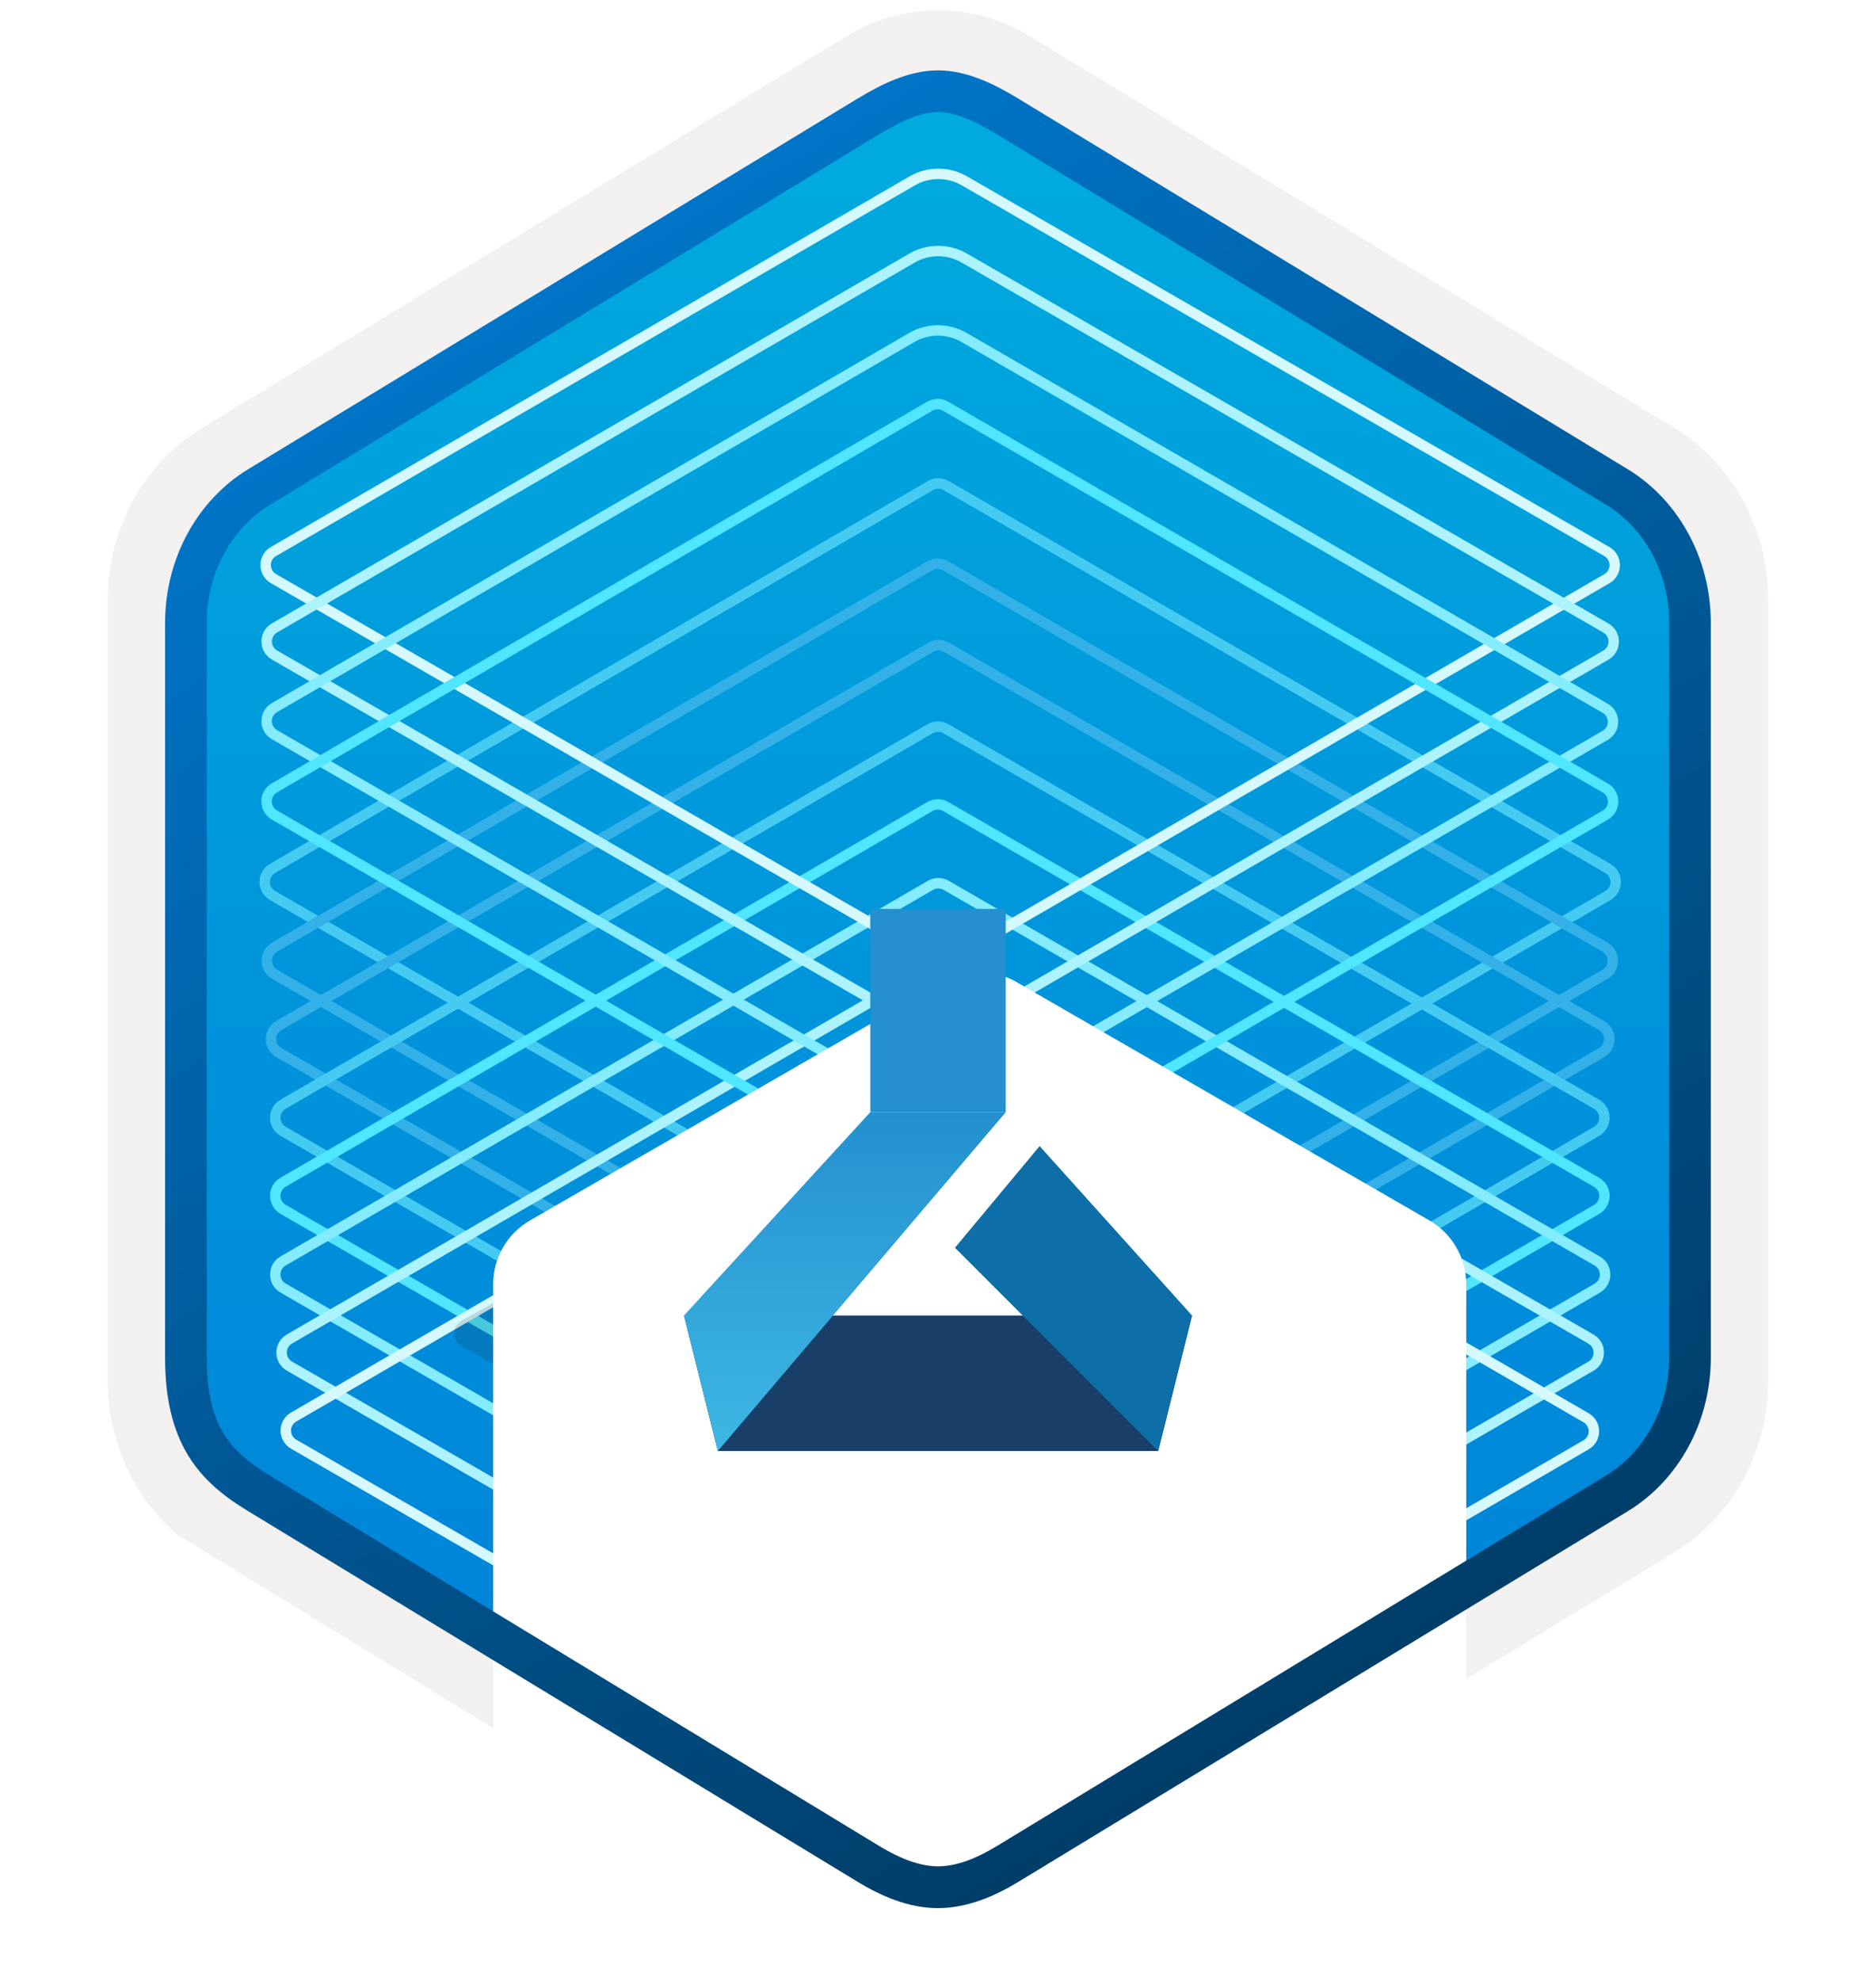 <svg width="180" height="190" viewBox="0 0 180 190" fill="none" xmlns="http://www.w3.org/2000/svg">
<g clip-path="url(#clip0_1461_12258)">
<path d="M90 189C93.06 189 96.07 188.15 98.73 186.53L160.7 148.87C166.24 145.5 169.67 139.17 169.67 132.33V57.62C169.67 50.8 166.24 44.46 160.7 41.08L98.73 3.42C93.4 0.18 86.58 0.2 81.28 3.42L19.31 41.1C13.77 44.47 10.32 50.8 10.32 57.64V132.34C10.32 138.1 12.77 143.52 16.87 147.09V147.12L81.28 186.55C83.92 188.15 86.94 189 90 189ZM90.65 7.95C92.6 7.95 95.08 9.16 96.79 10.21L157.55 47.4C161.3 49.68 163.42 56.28 163.42 61.03L162.79 132.33C162.79 137.08 159.59 141.35 155.84 143.63L95.44 180.01C92.01 182.1 89.22 182.1 85.78 180.01L24.57 143.54C20.82 141.26 17.8 137.06 17.8 132.33V58.69C17.8 53.95 20.53 49.06 24.3 46.77L84.88 10.21C86.58 9.17 88.7 7.95 90.65 7.95Z" fill="#F2F1F0"/>
<path fill-rule="evenodd" clip-rule="evenodd" d="M97.9 11.53C95.45 10.03 92.73 9.28 90 9.28C87.27 9.28 84.55 10.04 82.1 11.53L25.97 45.86C20.95 48.93 17.84 54.68 17.84 60.93V129.03C17.84 135.26 20.94 141.03 25.97 144.1L82.1 178.43C84.55 179.93 87.27 180.68 90 180.68C92.73 180.68 95.45 179.94 97.9 178.43L154.03 144.1C159.05 141.03 162.16 135.26 162.16 129.03V60.93C162.16 54.7 159.06 48.95 154.03 45.86L97.9 11.53Z" fill="url(#paint0_linear_1461_12258)"/>
<path fill-rule="evenodd" clip-rule="evenodd" d="M91.392 122.974C90.772 123.333 90.008 123.334 89.388 122.976L25.897 86.325C24.566 85.556 24.563 83.636 25.891 82.864L89.026 46.143C89.647 45.782 90.412 45.781 91.033 46.14L154.524 82.868C155.855 83.638 155.856 85.558 154.527 86.329L91.392 122.974ZM89.888 122.11C90.198 122.289 90.58 122.289 90.89 122.109L154.025 85.464C154.69 85.079 154.689 84.119 154.024 83.734L90.533 47.006C90.222 46.826 89.839 46.827 89.529 47.007L26.394 83.728C25.73 84.114 25.731 85.074 26.397 85.459L89.888 122.11Z" fill="#45CAF2"/>
<path fill-rule="evenodd" clip-rule="evenodd" d="M91.387 130.385C90.767 130.744 90.003 130.745 89.383 130.388L26.1 93.878C24.768 93.11 24.765 91.19 26.093 90.417L88.964 53.836C89.584 53.475 90.35 53.474 90.971 53.833L154.254 90.422C155.585 91.192 155.586 93.112 154.257 93.883L91.387 130.385ZM89.883 129.521C90.193 129.7 90.575 129.7 90.885 129.52L153.755 93.019C154.42 92.633 154.419 91.673 153.753 91.288L90.47 54.698C90.159 54.519 89.777 54.519 89.466 54.7L26.596 91.281C25.932 91.668 25.934 92.628 26.599 93.012L89.883 129.521Z" fill="#32B0E7"/>
<path fill-rule="evenodd" clip-rule="evenodd" d="M91.407 137.672C90.788 138.031 90.024 138.032 89.404 137.675L26.508 101.39C25.175 100.621 25.173 98.699 26.504 97.927L89.056 61.65C89.675 61.291 90.439 61.29 91.059 61.648L153.913 97.932C155.245 98.701 155.247 100.622 153.917 101.394L91.407 137.672ZM89.903 136.808C90.213 136.987 90.595 136.987 90.905 136.807L153.416 100.529C154.08 100.143 154.079 99.183 153.414 98.798L90.559 62.514C90.249 62.335 89.867 62.335 89.557 62.515L27.006 98.793C26.34 99.178 26.341 100.139 27.007 100.524L89.903 136.808Z" fill="#32B0E7"/>
<path fill-rule="evenodd" clip-rule="evenodd" d="M91.362 144.964C90.743 145.323 89.979 145.324 89.359 144.966L26.912 108.942C25.58 108.174 25.577 106.252 26.908 105.48L88.99 69.464C89.609 69.104 90.373 69.103 90.993 69.461L153.44 105.485C154.772 106.253 154.774 108.175 153.444 108.947L91.362 144.964ZM89.859 144.1C90.169 144.279 90.551 144.278 90.86 144.099L152.942 108.082C153.607 107.696 153.606 106.735 152.94 106.351L90.493 70.327C90.183 70.148 89.801 70.149 89.492 70.329L27.41 106.345C26.744 106.731 26.746 107.692 27.412 108.076L89.859 144.1Z" fill="#45CAF2"/>
<path d="M91.121 152.039C90.657 152.309 90.084 152.31 89.618 152.041L27.16 115.994C26.162 115.417 26.16 113.976 27.157 113.397L89.231 77.357C89.695 77.088 90.269 77.087 90.734 77.356L153.192 113.403C154.191 113.98 154.192 115.42 153.195 115.999L91.121 152.039Z" stroke="#50E6FF" stroke-miterlimit="10" stroke-linejoin="round"/>
<path fill-rule="evenodd" clip-rule="evenodd" d="M93.147 159.001C91.444 159.989 89.344 159.991 87.639 159.008L26.913 123.979C25.58 123.211 25.578 121.288 26.908 120.517L89.024 84.484C89.643 84.124 90.407 84.123 91.027 84.481L153.507 120.522C154.839 121.29 154.842 123.212 153.511 123.984L93.147 159.001ZM88.139 158.142C89.534 158.946 91.252 158.944 92.645 158.136L153.01 123.119C153.675 122.733 153.674 121.772 153.007 121.388L90.527 85.347C90.217 85.168 89.835 85.169 89.526 85.349L27.41 121.382C26.745 121.768 26.746 122.729 27.412 123.113L88.139 158.142Z" fill="#84ECFD"/>
<path fill-rule="evenodd" clip-rule="evenodd" d="M93.16 166.118C91.458 167.105 89.358 167.108 87.654 166.126L27.521 131.464C26.188 130.696 26.185 128.773 27.516 128.001L89.01 92.337C89.629 91.978 90.393 91.977 91.013 92.334L152.899 128.006C154.232 128.775 154.234 130.697 152.903 131.469L93.16 166.118ZM88.153 165.259C89.548 166.063 91.266 166.061 92.658 165.253L152.402 130.604C153.067 130.218 153.066 129.257 152.399 128.873L90.513 93.2C90.203 93.022 89.822 93.022 89.512 93.202L28.018 128.866C27.352 129.252 27.354 130.213 28.02 130.598L88.153 165.259Z" fill="#ACF3FD"/>
<path fill-rule="evenodd" clip-rule="evenodd" d="M93.111 173.393C91.408 174.38 89.308 174.381 87.604 173.398L27.922 138.948C26.59 138.18 26.588 136.259 27.918 135.487L88.992 100.034C89.611 99.674 90.376 99.673 90.997 100.032L152.432 135.551C153.763 136.32 153.764 138.242 152.434 139.013L93.111 173.393ZM88.103 172.531C89.498 173.336 91.216 173.335 92.609 172.528L151.932 138.147C152.597 137.762 152.597 136.801 151.931 136.417L90.496 100.898C90.186 100.718 89.803 100.719 89.494 100.898L28.42 136.351C27.755 136.737 27.756 137.698 28.422 138.082L88.103 172.531Z" fill="#D5F9FD"/>
<path fill-rule="evenodd" clip-rule="evenodd" d="M91.398 92.504C90.779 92.863 90.015 92.864 89.395 92.506L25.989 55.932C24.657 55.163 24.654 53.241 25.985 52.469L87.27 16.918C88.973 15.93 91.073 15.928 92.778 16.911L154.43 52.474C155.763 53.243 155.765 55.165 154.435 55.937L91.398 92.504ZM89.895 91.64C90.205 91.819 90.587 91.819 90.896 91.639L153.933 55.072C154.598 54.686 154.597 53.725 153.931 53.34L92.278 17.777C90.883 16.973 89.165 16.975 87.772 17.783L26.487 53.334C25.821 53.72 25.823 54.681 26.489 55.066L89.895 91.64Z" fill="#D5F9FD"/>
<path fill-rule="evenodd" clip-rule="evenodd" d="M91.414 99.759C90.795 100.118 90.031 100.119 89.412 99.762L26.089 63.261C24.756 62.493 24.753 60.57 26.084 59.798L87.256 24.321C88.958 23.334 91.057 23.331 92.762 24.314L154.331 59.804C155.664 60.572 155.667 62.495 154.336 63.266L91.414 99.759ZM89.911 98.895C90.221 99.074 90.603 99.073 90.912 98.894L153.834 62.401C154.5 62.016 154.498 61.054 153.832 60.67L92.262 25.18C90.868 24.376 89.15 24.378 87.757 25.186L26.586 60.663C25.92 61.049 25.922 62.011 26.588 62.395L89.911 98.895Z" fill="#ACF3FD"/>
<path fill-rule="evenodd" clip-rule="evenodd" d="M91.364 107.421C90.745 107.78 89.981 107.781 89.362 107.423L26.085 70.899C24.754 70.13 24.751 68.209 26.081 67.437L87.233 31.939C88.937 30.95 91.04 30.948 92.747 31.934L154.268 67.503C155.599 68.273 155.6 70.194 154.269 70.965L91.364 107.421ZM89.862 106.557C90.171 106.736 90.553 106.735 90.863 106.556L153.768 70.1C154.433 69.714 154.433 68.754 153.767 68.369L92.246 32.8C90.85 31.993 89.129 31.994 87.734 32.804L26.583 68.302C25.918 68.688 25.919 69.649 26.585 70.033L89.862 106.557Z" fill="#84ECFD"/>
<path fill-rule="evenodd" clip-rule="evenodd" d="M91.388 115.159C90.769 115.519 90.004 115.52 89.383 115.162L26.076 78.605C24.745 77.836 24.742 75.917 26.07 75.144L88.963 38.529C89.583 38.168 90.349 38.167 90.971 38.526L154.278 75.15C155.608 75.919 155.61 77.838 154.281 78.61L91.388 115.159ZM89.883 114.296C90.194 114.475 90.576 114.474 90.886 114.294L153.779 77.746C154.443 77.36 154.442 76.4 153.777 76.015L90.47 39.392C90.159 39.212 89.776 39.213 89.466 39.393L26.573 76.008C25.909 76.395 25.911 77.355 26.576 77.739L89.883 114.296Z" fill="#50E6FF"/>
<path opacity="0.15" d="M135.565 126.662L89.689 101.483L44.305 126.662C44.086 126.778 43.902 126.95 43.772 127.161C43.642 127.373 43.572 127.615 43.567 127.862C43.563 128.11 43.625 128.354 43.747 128.57C43.869 128.785 44.047 128.964 44.262 129.088L87.318 153.713C88.118 154.169 89.023 154.41 89.944 154.41C90.865 154.41 91.77 154.169 92.57 153.713L135.614 129.125C135.84 129.005 136.028 128.826 136.157 128.605C136.287 128.385 136.353 128.134 136.348 127.878C136.343 127.623 136.267 127.374 136.129 127.159C135.99 126.945 135.795 126.773 135.565 126.662Z" fill="#1F1D20"/>
<g filter="url(#filter0_ddddd_1461_12258)">
<path d="M136.682 118.903V73.176C136.682 71.936 136.356 70.718 135.736 69.645C135.117 68.571 134.226 67.679 133.152 67.059L93.535 44.195C92.461 43.576 91.243 43.249 90.003 43.249C88.763 43.249 87.545 43.576 86.47 44.195L46.853 67.059C45.779 67.678 44.886 68.569 44.265 69.643C43.645 70.717 43.318 71.935 43.318 73.176V118.903C43.317 120.144 43.643 121.363 44.264 122.437C44.885 123.511 45.778 124.402 46.853 125.02L86.47 147.884C87.544 148.506 88.762 148.834 90.003 148.834C91.243 148.834 92.462 148.506 93.535 147.884L133.152 125.02C134.226 124.4 135.118 123.509 135.738 122.435C136.357 121.361 136.683 120.143 136.682 118.903Z" fill="white"/>
</g>
<g filter="url(#filter1_ddddd_1461_12258)">
<path d="M96.5 67.178H83.5V86.678H96.5V67.178Z" fill="#2490CF"/>
<path d="M111.125 119.178H68.875L65.625 106.178H114.375L111.125 119.178Z" fill="#173F68"/>
<path d="M68.875 119.178L65.625 106.178L83.5 86.678H96.5L68.875 119.178Z" fill="url(#paint1_linear_1461_12258)"/>
<path d="M111.125 119.178L91.625 99.678L99.75 89.928L114.375 106.178L111.125 119.178Z" fill="#0E6EA8"/>
</g>
<path fill-rule="evenodd" clip-rule="evenodd" d="M90 10.75C91.68 10.75 93.57 11.62 95.63 12.87L154.1 48.41C157.75 50.63 160.16 54.9 160.16 59.73V130.21C160.16 135.03 157.75 139.31 154.1 141.53L95.64 177.07C93.68 178.26 91.76 179.01 90.01 179.01C88.26 179.01 86.34 178.26 84.38 177.07L25.9 141.54C23.89 140.31 22.44 139.11 21.46 137.5C20.48 135.9 19.84 133.68 19.84 130.22V59.74C19.84 54.91 22.25 50.64 25.9 48.42L84.36 12.88C86.45 11.63 88.31 10.75 90 10.75ZM97.71 180.5L156.17 144.96C161.09 141.97 164.15 136.35 164.15 130.22V59.74C164.15 53.61 161.09 47.99 156.17 45L97.71 9.46C95.6 8.18 92.89 6.75 90 6.75C87.1 6.75 84.39 8.19 82.3 9.45H82.29L23.82 45C18.9 47.99 15.84 53.61 15.84 59.74V130.22C15.84 134.18 16.58 137.17 18.04 139.58C19.5 141.98 21.56 143.58 23.82 144.95L82.28 180.49C84.5 181.84 87.17 183.02 89.99 183.02C92.81 183.02 95.49 181.85 97.71 180.5Z" fill="url(#paint2_linear_1461_12258)"/>
</g>
<defs>
<filter id="filter0_ddddd_1461_12258" x="35.318" y="41.249" width="113.364" height="143.584" filterUnits="userSpaceOnUse" color-interpolation-filters="sRGB">
<feFlood flood-opacity="0" result="BackgroundImageFix"/>
<feColorMatrix in="SourceAlpha" type="matrix" values="0 0 0 0 0 0 0 0 0 0 0 0 0 0 0 0 0 0 127 0" result="hardAlpha"/>
<feOffset/>
<feColorMatrix type="matrix" values="0 0 0 0 0 0 0 0 0 0 0 0 0 0 0 0 0 0 0.1 0"/>
<feBlend mode="normal" in2="BackgroundImageFix" result="effect1_dropShadow_1461_12258"/>
<feColorMatrix in="SourceAlpha" type="matrix" values="0 0 0 0 0 0 0 0 0 0 0 0 0 0 0 0 0 0 127 0" result="hardAlpha"/>
<feOffset dy="2"/>
<feGaussianBlur stdDeviation="2"/>
<feColorMatrix type="matrix" values="0 0 0 0 0 0 0 0 0 0 0 0 0 0 0 0 0 0 0.1 0"/>
<feBlend mode="normal" in2="effect1_dropShadow_1461_12258" result="effect2_dropShadow_1461_12258"/>
<feColorMatrix in="SourceAlpha" type="matrix" values="0 0 0 0 0 0 0 0 0 0 0 0 0 0 0 0 0 0 127 0" result="hardAlpha"/>
<feOffset dx="1" dy="7"/>
<feGaussianBlur stdDeviation="3.5"/>
<feColorMatrix type="matrix" values="0 0 0 0 0 0 0 0 0 0 0 0 0 0 0 0 0 0 0.09 0"/>
<feBlend mode="normal" in2="effect2_dropShadow_1461_12258" result="effect3_dropShadow_1461_12258"/>
<feColorMatrix in="SourceAlpha" type="matrix" values="0 0 0 0 0 0 0 0 0 0 0 0 0 0 0 0 0 0 127 0" result="hardAlpha"/>
<feOffset dx="1" dy="15"/>
<feGaussianBlur stdDeviation="4.5"/>
<feColorMatrix type="matrix" values="0 0 0 0 0 0 0 0 0 0 0 0 0 0 0 0 0 0 0.05 0"/>
<feBlend mode="normal" in2="effect3_dropShadow_1461_12258" result="effect4_dropShadow_1461_12258"/>
<feColorMatrix in="SourceAlpha" type="matrix" values="0 0 0 0 0 0 0 0 0 0 0 0 0 0 0 0 0 0 127 0" result="hardAlpha"/>
<feOffset dx="2" dy="26"/>
<feGaussianBlur stdDeviation="5"/>
<feColorMatrix type="matrix" values="0 0 0 0 0 0 0 0 0 0 0 0 0 0 0 0 0 0 0.01 0"/>
<feBlend mode="normal" in2="effect4_dropShadow_1461_12258" result="effect5_dropShadow_1461_12258"/>
<feBlend mode="normal" in="SourceGraphic" in2="effect5_dropShadow_1461_12258" result="shape"/>
</filter>
<filter id="filter1_ddddd_1461_12258" x="60" y="67.178" width="60" height="66" filterUnits="userSpaceOnUse" color-interpolation-filters="sRGB">
<feFlood flood-opacity="0" result="BackgroundImageFix"/>
<feColorMatrix in="SourceAlpha" type="matrix" values="0 0 0 0 0 0 0 0 0 0 0 0 0 0 0 0 0 0 127 0" result="hardAlpha"/>
<feOffset/>
<feColorMatrix type="matrix" values="0 0 0 0 0 0 0 0 0 0 0 0 0 0 0 0 0 0 0.1 0"/>
<feBlend mode="normal" in2="BackgroundImageFix" result="effect1_dropShadow_1461_12258"/>
<feColorMatrix in="SourceAlpha" type="matrix" values="0 0 0 0 0 0 0 0 0 0 0 0 0 0 0 0 0 0 127 0" result="hardAlpha"/>
<feOffset dy="1"/>
<feGaussianBlur stdDeviation="0.5"/>
<feColorMatrix type="matrix" values="0 0 0 0 0 0 0 0 0 0 0 0 0 0 0 0 0 0 0.1 0"/>
<feBlend mode="normal" in2="effect1_dropShadow_1461_12258" result="effect2_dropShadow_1461_12258"/>
<feColorMatrix in="SourceAlpha" type="matrix" values="0 0 0 0 0 0 0 0 0 0 0 0 0 0 0 0 0 0 127 0" result="hardAlpha"/>
<feOffset dy="3"/>
<feGaussianBlur stdDeviation="1.5"/>
<feColorMatrix type="matrix" values="0 0 0 0 0 0 0 0 0 0 0 0 0 0 0 0 0 0 0.09 0"/>
<feBlend mode="normal" in2="effect2_dropShadow_1461_12258" result="effect3_dropShadow_1461_12258"/>
<feColorMatrix in="SourceAlpha" type="matrix" values="0 0 0 0 0 0 0 0 0 0 0 0 0 0 0 0 0 0 127 0" result="hardAlpha"/>
<feOffset dy="6"/>
<feGaussianBlur stdDeviation="1.5"/>
<feColorMatrix type="matrix" values="0 0 0 0 0 0 0 0 0 0 0 0 0 0 0 0 0 0 0.05 0"/>
<feBlend mode="normal" in2="effect3_dropShadow_1461_12258" result="effect4_dropShadow_1461_12258"/>
<feColorMatrix in="SourceAlpha" type="matrix" values="0 0 0 0 0 0 0 0 0 0 0 0 0 0 0 0 0 0 127 0" result="hardAlpha"/>
<feOffset dy="10"/>
<feGaussianBlur stdDeviation="2"/>
<feColorMatrix type="matrix" values="0 0 0 0 0 0 0 0 0 0 0 0 0 0 0 0 0 0 0.01 0"/>
<feBlend mode="normal" in2="effect4_dropShadow_1461_12258" result="effect5_dropShadow_1461_12258"/>
<feBlend mode="normal" in="SourceGraphic" in2="effect5_dropShadow_1461_12258" result="shape"/>
</filter>
<linearGradient id="paint0_linear_1461_12258" x1="90" y1="9.28" x2="90" y2="180.679" gradientUnits="userSpaceOnUse">
<stop stop-color="#00ABDE"/>
<stop offset="1" stop-color="#007ED8"/>
</linearGradient>
<linearGradient id="paint1_linear_1461_12258" x1="81.062" y1="86.678" x2="81.062" y2="119.178" gradientUnits="userSpaceOnUse">
<stop stop-color="#2490CF"/>
<stop offset="1" stop-color="#3EB7E3"/>
</linearGradient>
<linearGradient id="paint2_linear_1461_12258" x1="36.12" y1="4.071" x2="202.797" y2="286.402" gradientUnits="userSpaceOnUse">
<stop stop-color="#007ED8"/>
<stop offset="0.707" stop-color="#002D4C"/>
</linearGradient>
<clipPath id="clip0_1461_12258">
<rect width="180" height="190" fill="white"/>
</clipPath>
</defs>
</svg>
